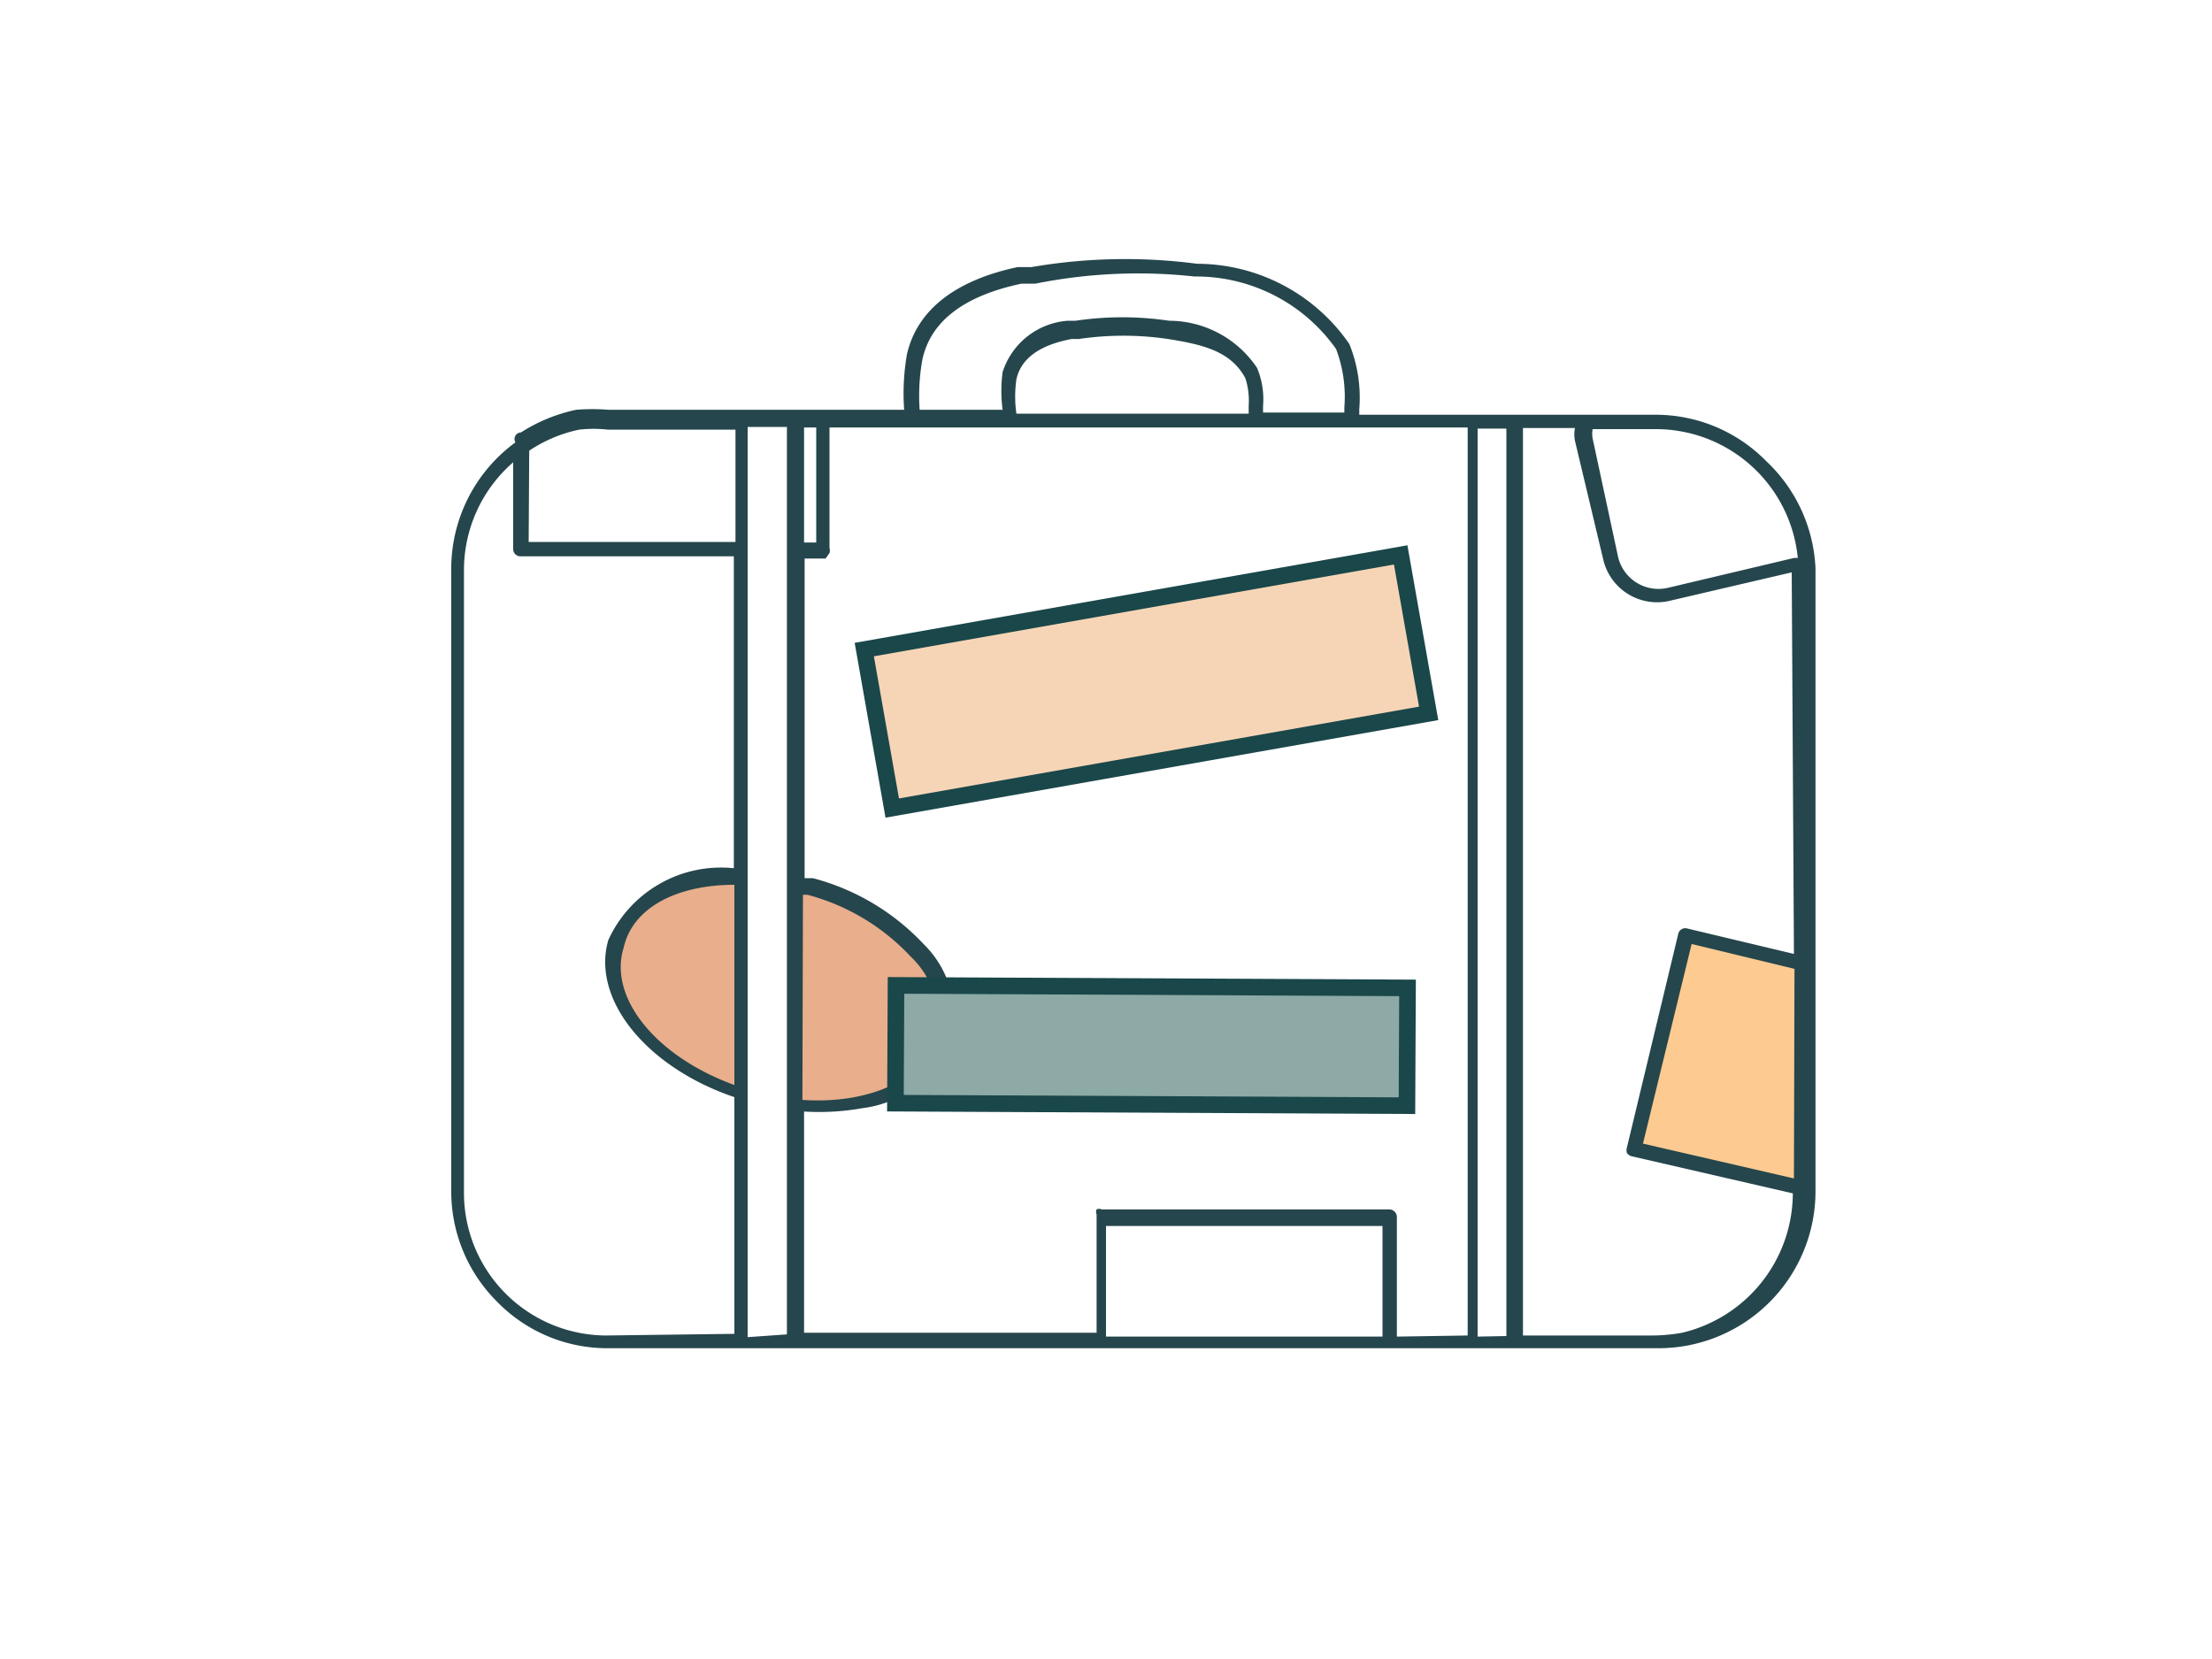 <?xml version="1.0" encoding="UTF-8" standalone="no"?>
<svg
   viewBox="0 0 40 30"
   version="1.1"
   id="svg489"
   sodipodi:docname="valija.svg"
   inkscape:version="1.1.1 (eb90963e84, 2021-10-02)"
   xmlns:inkscape="http://www.inkscape.org/namespaces/inkscape"
   xmlns:sodipodi="http://sodipodi.sourceforge.net/DTD/sodipodi-0.dtd"
   xmlns="http://www.w3.org/2000/svg"
   xmlns:svg="http://www.w3.org/2000/svg">
  <sodipodi:namedview
     id="namedview491"
     pagecolor="#ffffff"
     bordercolor="#666666"
     borderopacity="1.0"
     inkscape:pageshadow="2"
     inkscape:pageopacity="0.0"
     inkscape:pagecheckerboard="0"
     showgrid="false"
     inkscape:zoom="26.8"
     inkscape:cx="19.981343"
     inkscape:cy="15"
     inkscape:window-width="1920"
     inkscape:window-height="1019"
     inkscape:window-x="1920"
     inkscape:window-y="25"
     inkscape:window-maximized="1"
     inkscape:current-layer="Capa_1_copia" />
  <defs
     id="defs449">
    <style
       id="style447">.cls-1,.cls-5{fill:none;}.cls-2{fill:#fdca91;}.cls-3{fill:#e9ae8c;}.cls-4{fill:#25464c;}.cls-5{stroke:#1a474a;stroke-miterlimit:10;stroke-width:0.6px;}.cls-6{fill:#f6d5b6;}.cls-7{fill:#8daaa6;}</style>
  </defs>
  <g
     id="Capa_2"
     data-name="Capa 2">
    <g
       id="Capa_1_copia"
       data-name="Capa 1 copia">
      <rect
         class="cls-1"
         width="40"
         height="30"
         id="rect451" />
      <polygon
         class="cls-2"
         points="32.6 17.38 32.2 17.38 31.45 17.07 30.65 16.91 30.49 16.91 29.61 20.73 32.6 21.5 32.6 17.38"
         id="polygon453" />
      <polygon
         class="cls-3"
         points="14.49 15.93 14.27 16.55 14.38 20.03 14.9 20.03 16.09 19.73 16.69 19.25 17.18 18.35 17.03 17.89 16.04 16.6 14.95 16.05 14.49 15.93"
         id="polygon455" />
      <polygon
         class="cls-3"
         points="13.38 15.93 13.38 19.77 12.4 19.25 11.7 18.82 11.2 18.12 11.09 17.61 11.09 17.12 11.27 16.66 12.16 16.06 12.89 15.93 13.38 15.93"
         id="polygon457" />
      <path
         class="cls-4"
         d="M31.94,8.34a2.8,2.8,0,0,0-2-.84H24.58V7.4a2.59,2.59,0,0,0-.18-1.18,3.35,3.35,0,0,0-2.75-1.45,10,10,0,0,0-3,.06l-.25,0c-1.13.24-1.82.78-2,1.58a4.12,4.12,0,0,0-.05,1H11a3.68,3.68,0,0,0-.58,0,3,3,0,0,0-1,.41h0A.12.12,0,0,0,9.32,8a2.83,2.83,0,0,0-1.16,2.28l0,11.26a2.81,2.81,0,0,0,.83,2,2.78,2.78,0,0,0,2,.84l9,0h10a2.84,2.84,0,0,0,2.84-2.83l0-11.27A2.83,2.83,0,0,0,31.94,8.34ZM16.68,6.5c.15-.69.75-1.15,1.79-1.37l.25,0A9.41,9.41,0,0,1,21.6,5a3.1,3.1,0,0,1,2.56,1.31,2.44,2.44,0,0,1,.15,1.06v.09H22.84V7.34a1.46,1.46,0,0,0-.11-.69,1.92,1.92,0,0,0-1.59-.85,5.73,5.73,0,0,0-1.69,0l-.14,0a1.34,1.34,0,0,0-1.18.93,2.63,2.63,0,0,0,0,.68H16.63A3.69,3.69,0,0,1,16.68,6.5Zm5.9.84v.14h-4.2a2.16,2.16,0,0,1,0-.62c.08-.37.41-.62,1-.73l.13,0a5.51,5.51,0,0,1,1.61,0c.63.1,1.14.22,1.4.71A1.32,1.32,0,0,1,22.58,7.34Zm-7.82.39V9.81h-.22V7.73Zm-5.19.42a2.57,2.57,0,0,1,.9-.38,2.32,2.32,0,0,1,.53,0h2.3V9.8H9.56Zm1.39,16a2.58,2.58,0,0,1-2.57-2.59l0-11.26a2.58,2.58,0,0,1,.89-1.94V9.93a.13.13,0,0,0,.13.13h3.86V15.7A2.24,2.24,0,0,0,11,17c-.31,1.07.69,2.3,2.28,2.84v4.28ZM13.28,16v3.62c-1.41-.51-2.29-1.58-2-2.49C11.44,16.42,12.23,16,13.28,16Zm.24,8.18v-8.3h0l0-5.88h0V7.72h.71l0,16.41Zm1-8,.08,0a3.93,3.93,0,0,1,1.87,1.12,1.58,1.58,0,0,1,.46,1.47c-.22.75-1.21,1.2-2.42,1.12ZM25,24.17H20v-2h5Zm.26,0V22a.14.14,0,0,0-.13-.13H19.92a.1.1,0,0,0-.09,0,.11.11,0,0,0,0,.09v2.14l-5.29,0v-4a4.44,4.44,0,0,0,1.05-.06,2,2,0,0,0,1.62-1.25,1.84,1.84,0,0,0-.51-1.72,4.21,4.21,0,0,0-2-1.19l-.15,0,0-5.78h.38L15,10a.15.15,0,0,0,0-.09V7.73H26.54l0,16.42Zm1.46,0,0-16.42h.52l0,16.41Zm5.72-2.86-2.73-.63.88-3.61,1.86.45Zm0-4.06-1.93-.46a.13.13,0,0,0-.16.09l-.93,3.87a.17.17,0,0,0,0,.1.15.15,0,0,0,.09.06l2.91.67v0a2.6,2.6,0,0,1-2,2.52,3.17,3.17,0,0,1-.53.05H27.54l0-16.41h.94a.61.61,0,0,0,0,.23l.51,2.14a1,1,0,0,0,1.18.76h0l2.23-.52Zm0-7.16-2.28.54a.75.75,0,0,1-.9-.56L28.8,7.93a.47.47,0,0,1,0-.17h1.16a2.58,2.58,0,0,1,2.55,2.33Z"
         id="path459" />
      <rect
         class="cls-5"
         x="15.96"
         y="11.02"
         width="9.55"
         height="2.61"
         transform="translate(-1.83 3.79) rotate(-10.01)"
         id="rect461" />
      <rect
         class="cls-6"
         x="15.96"
         y="11.02"
         width="9.55"
         height="2.61"
         transform="translate(-1.83 3.79) rotate(-10.01)"
         id="rect463" />
      <rect
         class="cls-5"
         x="16.35"
         y="17.99"
         width="8.95"
         height="1.83"
         transform="translate(0.09 -0.1) rotate(0.28)"
         id="rect465" />
      <rect
         class="cls-7"
         x="16.35"
         y="17.99"
         width="8.95"
         height="1.83"
         transform="translate(0.09 -0.1) rotate(0.28)"
         id="rect467" />
    </g>
  </g>
</svg>
